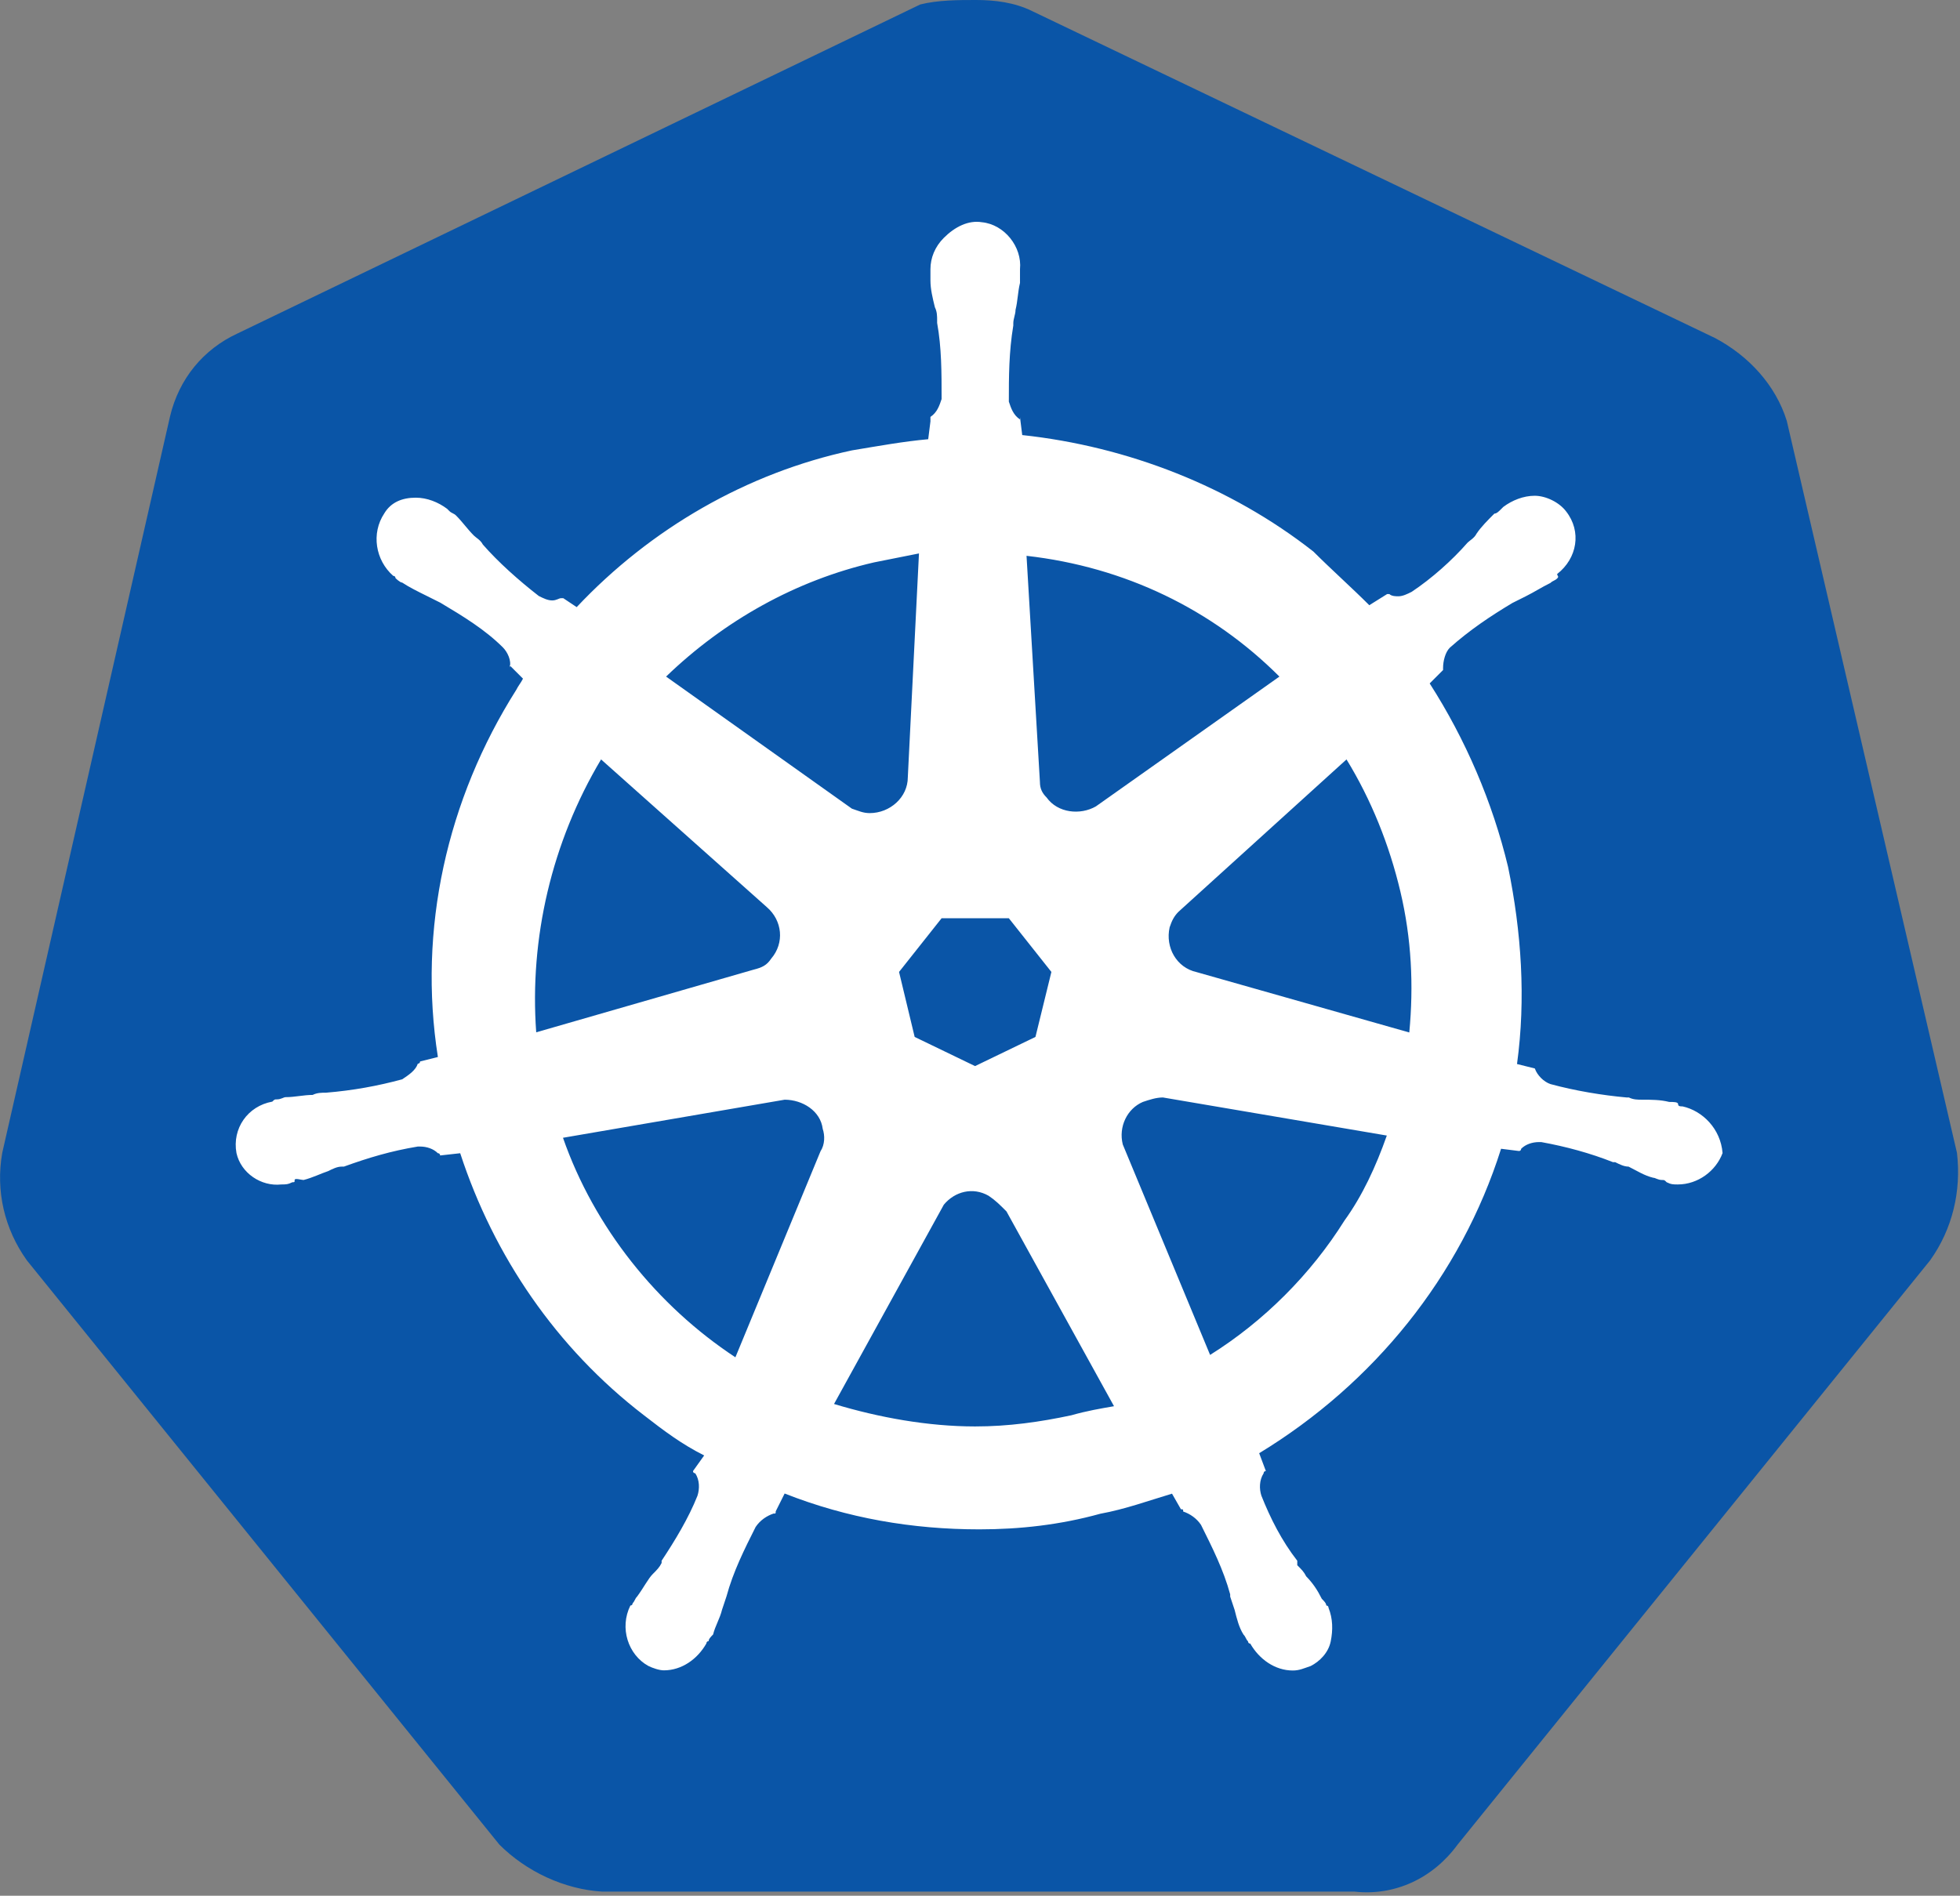 <?xml version="1.0" encoding="UTF-8"?>
<svg width="123px" height="119px" viewBox="0 0 123 119" version="1.1" xmlns="http://www.w3.org/2000/svg" xmlns:xlink="http://www.w3.org/1999/xlink">
    <rect x="0" y="0" width="123" height="119" fill="#808080" stroke="none"/>
    <title>kubernetes</title>
    <g id="Page-1" stroke="none" stroke-width="1" fill="none" fill-rule="evenodd">
        <g id="kubernetes" transform="translate(0.004, 0)" fill-rule="nonzero">
            <path d="M112.126,26.42 C111.426,24.17 109.736,22.34 107.626,21.22 L64.776,0.7 C63.646,0.14 62.386,0 61.256,0 C60.126,0 58.866,0 57.746,0.28 L14.886,20.94 C12.776,21.92 11.236,23.75 10.666,26.14 L0.136,72.37 C-0.284,74.76 0.276,77.15 1.686,79.12 L31.336,115.79 C33.026,117.48 35.416,118.6 37.796,118.74 L85.006,118.74 C87.536,119.02 89.926,117.9 91.466,115.79 L121.116,79.12 C122.526,77.15 123.086,74.76 122.806,72.37 L112.126,26.42 L112.126,26.42 L112.126,26.42 Z" id="Path" fill="#0A55A7"></path>
            <path d="M105.586,69.45 L105.586,69.45 C105.446,69.45 105.306,69.45 105.306,69.31 C105.306,69.17 105.026,69.17 104.746,69.17 C104.186,69.03 103.626,69.03 103.056,69.03 C102.776,69.03 102.496,69.03 102.216,68.89 L102.076,68.89 C100.526,68.75 98.846,68.47 97.296,68.05 C96.876,67.91 96.456,67.49 96.316,67.07 C96.456,67.07 96.316,67.07 96.316,67.07 L96.316,67.07 L95.196,66.79 C95.756,62.71 95.476,58.5 94.636,54.42 C93.656,50.34 91.966,46.41 89.716,42.9 L90.556,42.06 L90.556,42.06 L90.556,41.92 C90.556,41.5 90.696,40.94 90.976,40.66 C92.236,39.54 93.506,38.69 94.906,37.85 L94.906,37.85 C95.186,37.71 95.466,37.57 95.746,37.43 C96.306,37.15 96.726,36.87 97.296,36.59 C97.436,36.45 97.576,36.45 97.716,36.31 C97.856,36.17 97.716,36.17 97.716,36.03 L97.716,36.03 C98.976,35.05 99.266,33.36 98.276,32.1 C97.856,31.54 97.016,31.12 96.306,31.12 C95.606,31.12 94.896,31.4 94.336,31.82 L94.336,31.82 L94.196,31.96 C94.056,32.1 93.916,32.24 93.776,32.24 C93.356,32.66 92.936,33.08 92.656,33.5 C92.516,33.78 92.236,33.92 92.096,34.06 L92.096,34.06 C91.116,35.18 89.846,36.31 88.586,37.15 C88.306,37.29 88.026,37.43 87.746,37.43 C87.606,37.43 87.326,37.43 87.186,37.29 L87.046,37.29 L85.926,37.99 C84.806,36.87 83.536,35.74 82.416,34.62 C77.216,30.54 70.756,28.02 64.146,27.31 L64.006,26.19 L64.006,26.19 L64.006,26.33 C63.586,26.05 63.446,25.63 63.306,25.21 C63.306,23.66 63.306,22.12 63.586,20.43 L63.586,20.29 C63.586,20.01 63.726,19.73 63.726,19.45 C63.866,18.89 63.866,18.33 64.006,17.76 L64.006,16.9 L64.006,16.9 C64.146,15.49 63.026,14.09 61.616,13.95 C60.776,13.81 59.926,14.23 59.226,14.93 C58.666,15.49 58.386,16.19 58.386,16.9 L58.386,16.9 L58.386,17.6 C58.386,18.16 58.526,18.72 58.666,19.29 C58.806,19.57 58.806,19.85 58.806,20.13 L58.806,20.27 C59.086,21.82 59.086,23.36 59.086,25.05 C58.946,25.47 58.806,25.89 58.386,26.17 L58.386,26.45 L58.386,26.45 L58.246,27.57 C56.696,27.71 55.156,27.99 53.466,28.27 C46.866,29.68 40.816,33.19 36.186,38.11 L35.346,37.55 L35.206,37.55 C35.066,37.55 34.926,37.69 34.646,37.69 C34.366,37.69 34.086,37.55 33.806,37.41 C32.546,36.43 31.276,35.3 30.296,34.18 L30.296,34.18 C30.156,33.9 29.876,33.76 29.736,33.62 C29.316,33.2 29.036,32.78 28.616,32.36 C28.476,32.22 28.336,32.22 28.196,32.08 C28.056,31.94 28.056,31.94 28.056,31.94 L28.056,31.94 C27.496,31.52 26.796,31.24 26.086,31.24 C25.246,31.24 24.536,31.52 24.116,32.22 C23.276,33.48 23.556,35.17 24.676,36.15 L24.676,36.15 C24.816,36.15 24.816,36.29 24.816,36.29 C24.816,36.29 25.096,36.57 25.236,36.57 C25.656,36.85 26.216,37.13 26.786,37.41 C27.066,37.55 27.346,37.69 27.626,37.83 L27.626,37.83 C29.036,38.67 30.436,39.52 31.556,40.64 C31.836,40.92 32.116,41.48 31.976,41.9 L31.976,41.76 L31.976,41.76 L32.816,42.6 C32.676,42.88 32.536,43.02 32.396,43.3 C28.036,50.19 26.216,58.34 27.476,66.35 L26.356,66.63 L26.356,66.63 C26.356,66.77 26.216,66.77 26.216,66.77 C26.076,67.19 25.656,67.47 25.236,67.75 C23.686,68.17 22.146,68.45 20.456,68.59 L20.456,68.59 C20.176,68.59 19.896,68.59 19.616,68.73 C19.056,68.73 18.496,68.87 17.926,68.87 C17.786,68.87 17.646,69.01 17.366,69.01 C17.226,69.01 17.226,69.01 17.086,69.15 L17.086,69.15 C15.536,69.43 14.556,70.84 14.836,72.38 L14.836,72.38 C15.116,73.64 16.386,74.49 17.646,74.35 C17.926,74.35 18.066,74.35 18.346,74.21 L18.346,74.21 C18.486,74.21 18.486,74.21 18.486,74.07 C18.486,73.93 18.906,74.07 19.046,74.07 C19.606,73.93 20.166,73.65 20.596,73.51 C20.876,73.37 21.156,73.23 21.436,73.23 L21.576,73.23 C23.126,72.67 24.526,72.25 26.216,71.97 L26.356,71.97 C26.776,71.97 27.196,72.11 27.476,72.39 C27.616,72.39 27.616,72.53 27.616,72.53 L27.616,72.53 L28.876,72.39 C30.986,78.85 34.916,84.62 40.396,88.83 C41.656,89.81 42.786,90.66 44.186,91.36 L43.486,92.34 L43.486,92.34 C43.486,92.48 43.626,92.48 43.626,92.48 C43.906,92.9 43.906,93.46 43.766,93.89 C43.206,95.3 42.356,96.7 41.516,97.97 L41.516,98.11 C41.376,98.39 41.236,98.53 40.956,98.81 C40.676,99.09 40.396,99.65 39.976,100.22 C39.836,100.36 39.836,100.5 39.696,100.64 C39.696,100.64 39.696,100.78 39.556,100.78 L39.556,100.78 C38.856,102.19 39.416,103.87 40.676,104.57 C40.956,104.71 41.376,104.85 41.656,104.85 C42.776,104.85 43.766,104.15 44.326,103.16 L44.326,103.16 C44.326,103.16 44.326,103.02 44.466,103.02 C44.466,102.88 44.606,102.74 44.746,102.6 C44.886,102.04 45.166,101.62 45.306,101.05 L45.586,100.21 L45.586,100.21 C46.006,98.66 46.706,97.26 47.416,95.85 C47.696,95.43 48.116,95.15 48.536,95.01 C48.676,95.01 48.676,95.01 48.676,94.87 L48.676,94.87 L49.236,93.75 C53.166,95.3 57.246,96 61.456,96 C63.986,96 66.516,95.72 69.046,95.02 C70.596,94.74 72.136,94.18 73.546,93.76 L74.106,94.74 L74.106,94.74 C74.246,94.74 74.246,94.74 74.246,94.88 C74.666,95.02 75.086,95.3 75.366,95.72 C76.066,97.13 76.776,98.53 77.196,100.08 L77.196,100.22 L77.476,101.06 C77.616,101.62 77.756,102.18 78.036,102.61 C78.176,102.75 78.176,102.89 78.316,103.03 C78.316,103.03 78.316,103.17 78.456,103.17 L78.456,103.17 C79.016,104.15 80.006,104.86 81.126,104.86 C81.546,104.86 81.826,104.72 82.246,104.58 C82.806,104.3 83.366,103.74 83.506,103.03 C83.646,102.33 83.646,101.62 83.366,100.92 L83.366,100.92 C83.366,100.78 83.226,100.78 83.226,100.78 C83.226,100.64 83.086,100.5 82.946,100.36 C82.666,99.8 82.386,99.38 81.966,98.95 C81.826,98.67 81.686,98.53 81.406,98.25 L81.406,97.97 C80.426,96.71 79.716,95.3 79.156,93.89 C79.016,93.47 79.016,92.91 79.296,92.48 C79.296,92.34 79.436,92.34 79.436,92.34 L79.436,92.34 L79.016,91.22 C86.186,86.86 91.666,80.12 94.196,72.11 L95.316,72.25 L95.316,72.25 C95.456,72.25 95.456,72.11 95.456,72.11 C95.736,71.83 96.156,71.69 96.576,71.69 L96.716,71.69 C98.266,71.97 99.806,72.39 101.216,72.95 L101.356,72.95 C101.636,73.09 101.916,73.23 102.196,73.23 C102.756,73.51 103.176,73.79 103.746,73.93 C103.886,73.93 104.026,74.07 104.306,74.07 C104.446,74.07 104.446,74.07 104.586,74.21 L104.586,74.21 C104.866,74.35 105.006,74.35 105.286,74.35 C106.546,74.35 107.676,73.51 108.096,72.38 C107.976,70.86 106.846,69.73 105.586,69.45 L105.586,69.45 L105.586,69.45 Z M64.976,65.09 L61.186,66.92 L57.396,65.09 L56.416,61.01 L59.086,57.64 L63.306,57.64 L65.976,61.01 L64.976,65.09 L64.976,65.09 Z M87.876,55.96 C88.576,58.91 88.716,61.86 88.436,64.81 L75.086,61.02 L75.086,61.02 C73.826,60.74 73.116,59.47 73.396,58.21 C73.536,57.79 73.676,57.51 73.956,57.23 L84.496,47.67 C86.046,50.2 87.176,53.01 87.876,55.96 L87.876,55.96 L87.876,55.96 Z M80.286,42.47 L68.766,50.62 C67.786,51.18 66.376,51.04 65.676,50.06 C65.396,49.78 65.256,49.5 65.256,49.08 L64.416,34.89 C70.596,35.59 76.076,38.26 80.286,42.47 L80.286,42.47 L80.286,42.47 L80.286,42.47 Z M54.856,35.3 L57.666,34.74 L56.966,48.79 L56.966,48.79 C56.966,50.05 55.846,51.04 54.576,51.04 C54.156,51.04 53.876,50.9 53.456,50.76 L41.796,42.47 C45.436,38.96 49.936,36.43 54.856,35.3 L54.856,35.3 Z M37.716,47.67 L48.116,56.94 L48.116,56.94 C49.096,57.78 49.236,59.19 48.396,60.17 C48.116,60.59 47.836,60.73 47.276,60.87 L33.646,64.8 C33.216,58.91 34.616,52.87 37.716,47.67 L37.716,47.67 Z M35.326,71.42 L49.236,69.03 C50.356,69.03 51.486,69.73 51.626,70.86 C51.766,71.28 51.766,71.84 51.486,72.27 L51.486,72.27 L46.146,85.2 C41.226,81.96 37.286,77.04 35.326,71.42 L35.326,71.42 Z M67.226,88.84 C65.256,89.26 63.296,89.54 61.186,89.54 C58.236,89.54 55.146,88.98 52.336,88.13 L59.226,75.62 C59.926,74.78 61.056,74.5 62.036,75.06 C62.456,75.34 62.736,75.62 63.156,76.04 L63.156,76.04 L69.906,88.27 C69.046,88.42 68.206,88.56 67.226,88.84 L67.226,88.84 L67.226,88.84 Z M84.366,76.62 C82.256,79.99 79.306,82.94 75.936,85.05 L70.456,71.84 C70.176,70.72 70.736,69.59 71.716,69.17 C72.136,69.03 72.556,68.89 72.976,68.89 L87.026,71.28 C86.336,73.24 85.486,75.07 84.366,76.62 L84.366,76.62 Z" id="Shape" fill="#FFFFFF"></path>
        </g>
    </g>
</svg>